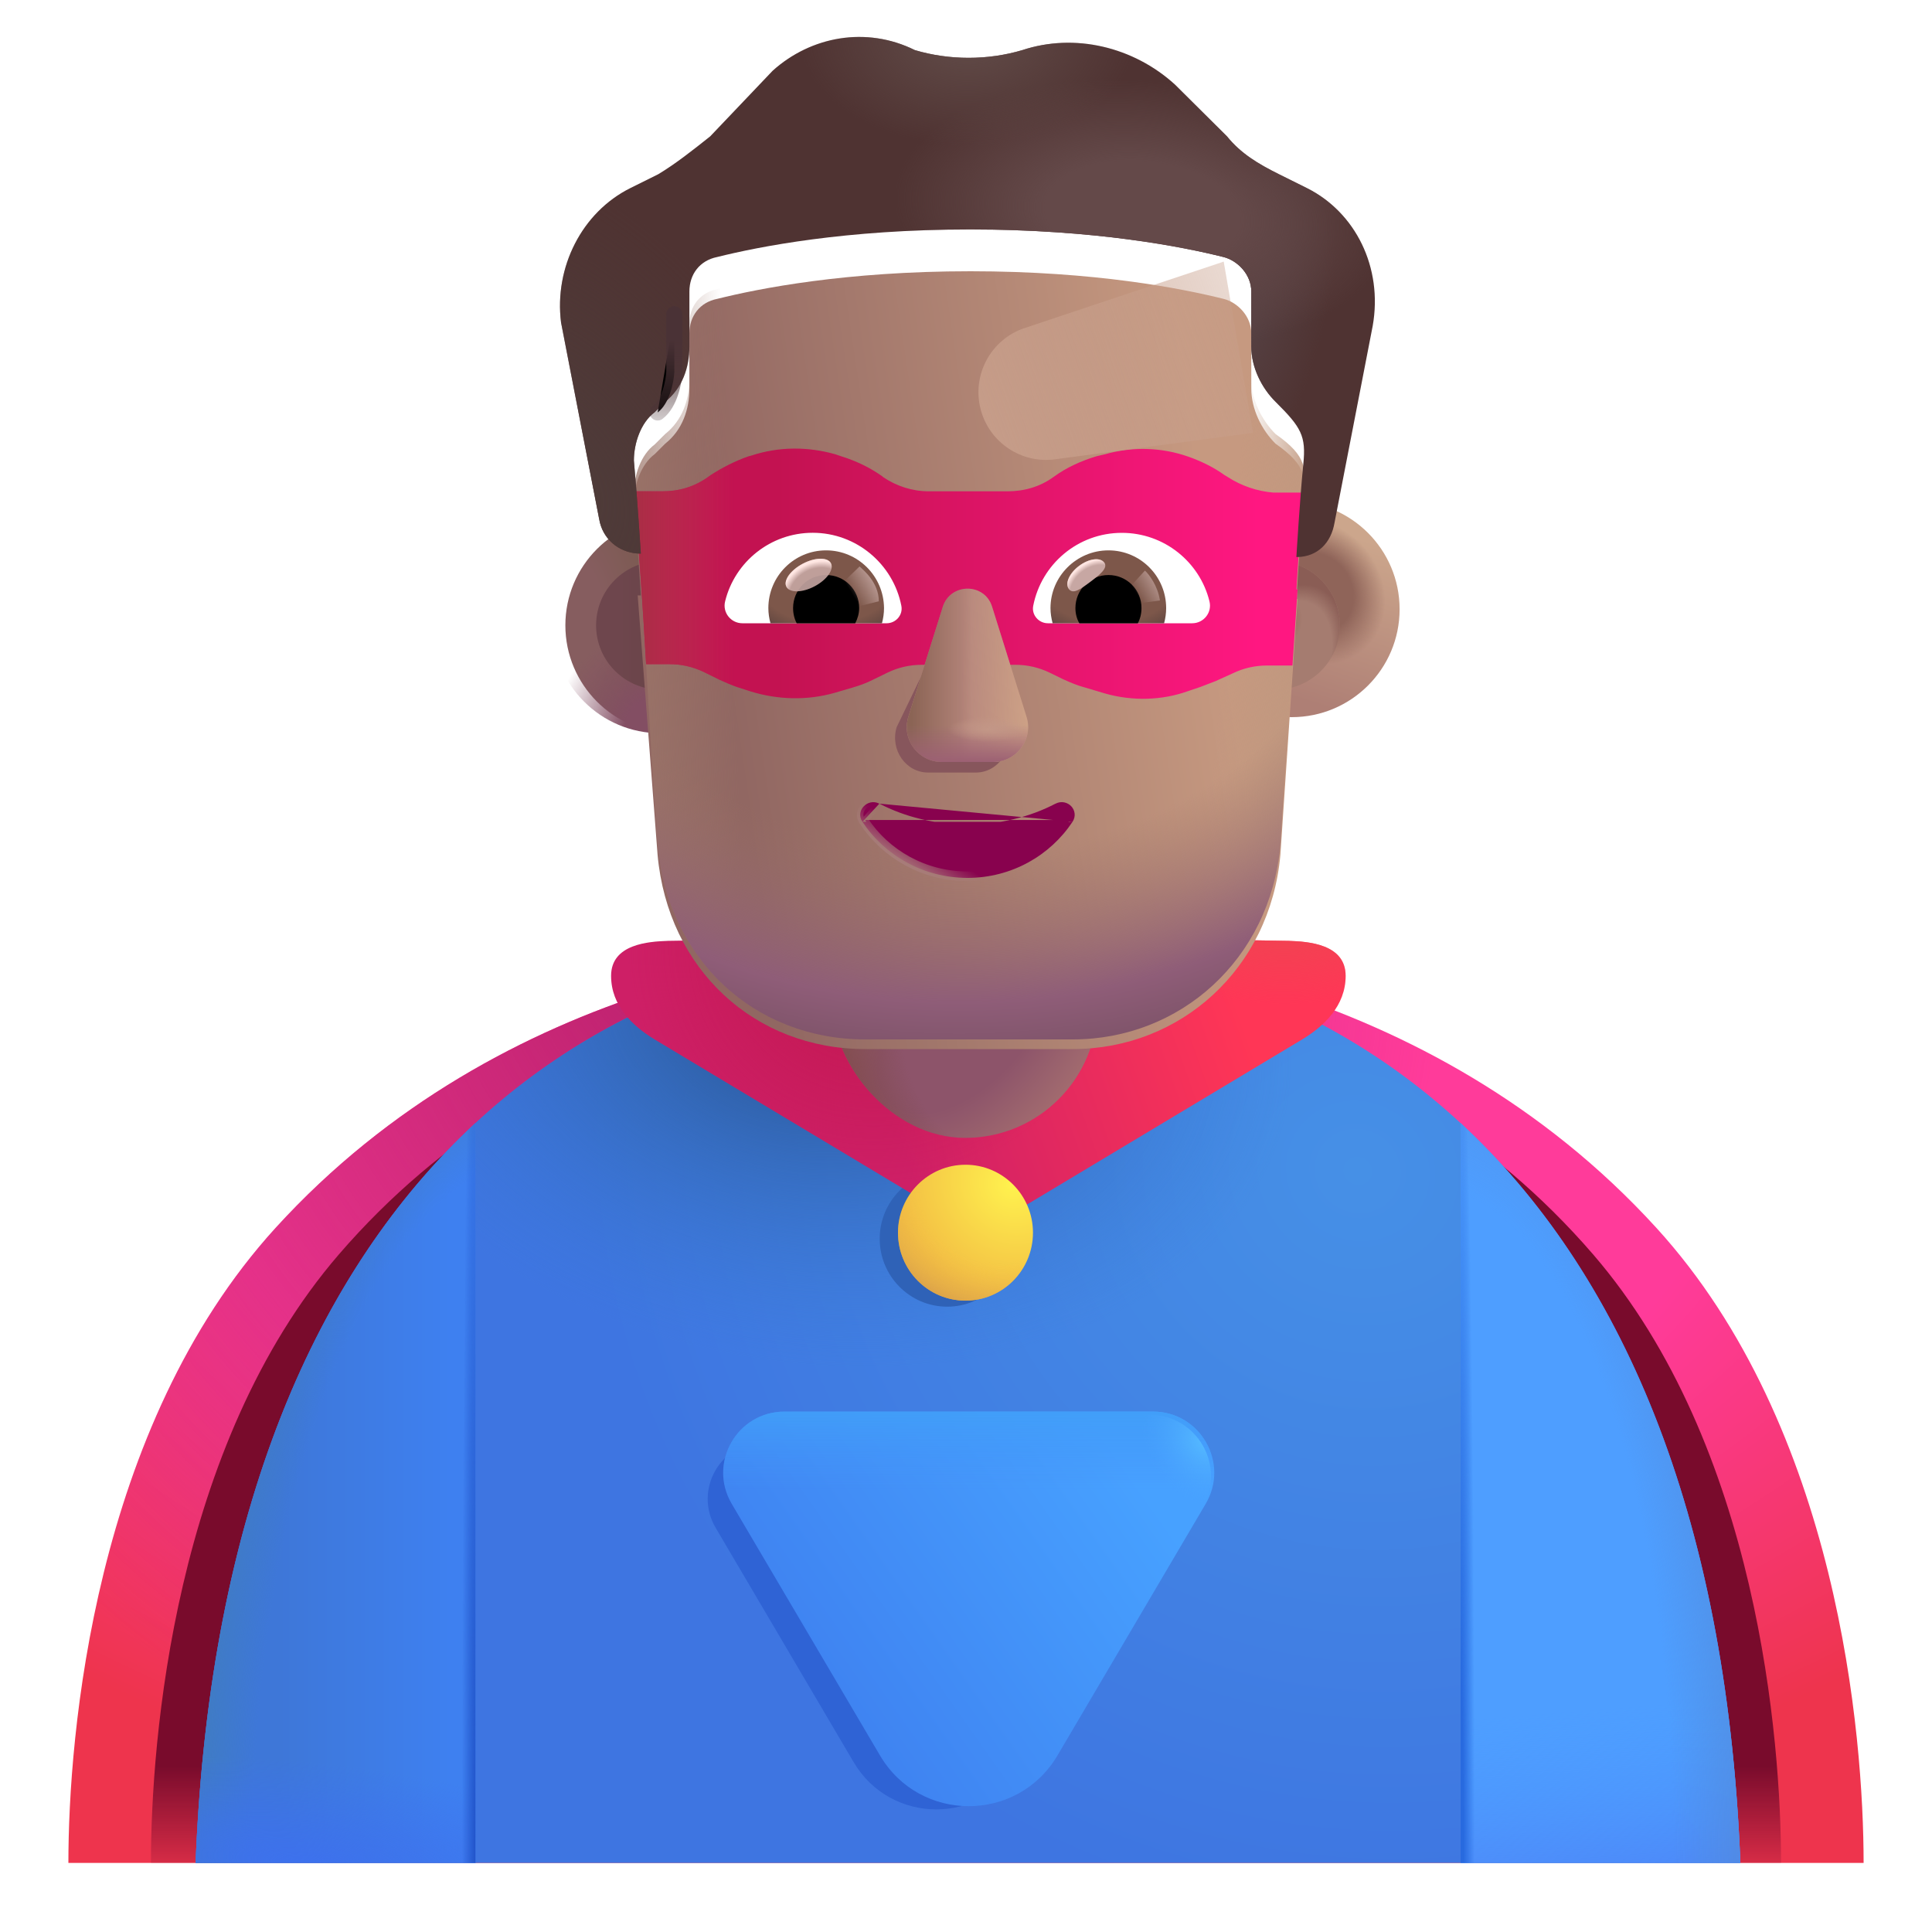 <svg viewBox="1 1 30 30" xmlns="http://www.w3.org/2000/svg">
<path d="M2.062 29.927C2.062 27.958 2.454 23.167 5.279 20.067C8.811 16.192 13.793 15.614 16 15.614C18.207 15.614 23.189 16.192 26.721 20.067C29.547 23.167 29.938 27.958 29.938 29.927H2.062Z" fill="url(#paint0_radial_4002_933)"/>
<path d="M2.062 29.927C2.062 27.958 2.454 23.167 5.279 20.067C8.811 16.192 13.793 15.614 16 15.614C18.207 15.614 23.189 16.192 26.721 20.067C29.547 23.167 29.938 27.958 29.938 29.927H2.062Z" fill="url(#paint1_radial_4002_933)"/>
<g filter="url(#filter0_f_4002_933)">
<path d="M3.344 29.927C3.344 28.039 3.699 23.448 6.264 20.476C9.471 16.762 13.996 16.208 16 16.208C18.004 16.208 22.529 16.762 25.736 20.476C28.301 23.448 28.656 28.039 28.656 29.927H3.344Z" fill="url(#paint2_linear_4002_933)"/>
</g>
<path d="M16.031 15.61C9.803 15.61 4.447 19.797 4.039 29.891V29.927H28.023V29.891C27.615 19.797 22.259 15.61 16.031 15.61Z" fill="url(#paint3_radial_4002_933)"/>
<path d="M16.031 15.61C9.803 15.61 4.447 19.797 4.039 29.891V29.927H28.023V29.891C27.615 19.797 22.259 15.61 16.031 15.61Z" fill="url(#paint4_radial_4002_933)"/>
<path d="M23.68 18.439V29.927H28.023V29.891C27.803 24.443 26.142 20.716 23.68 18.439Z" fill="#4E9EFF"/>
<path d="M23.68 18.439V29.927H28.023V29.891C27.803 24.443 26.142 20.716 23.68 18.439Z" fill="url(#paint5_linear_4002_933)"/>
<path d="M23.68 18.439V29.927H28.023V29.891C27.803 24.443 26.142 20.716 23.68 18.439Z" fill="url(#paint6_radial_4002_933)"/>
<path d="M23.68 18.439V29.927H28.023V29.891C27.803 24.443 26.142 20.716 23.68 18.439Z" fill="url(#paint7_radial_4002_933)"/>
<path d="M8.383 18.439V29.927H4.039V29.891C4.259 24.443 5.921 20.716 8.383 18.439Z" fill="url(#paint8_linear_4002_933)"/>
<path d="M8.383 18.439V29.927H4.039V29.891C4.259 24.443 5.921 20.716 8.383 18.439Z" fill="url(#paint9_radial_4002_933)"/>
<path d="M8.383 18.439V29.927H4.039V29.891C4.259 24.443 5.921 20.716 8.383 18.439Z" fill="url(#paint10_radial_4002_933)"/>
<path d="M8.383 18.439V29.927H4.039V29.891C4.259 24.443 5.921 20.716 8.383 18.439Z" fill="url(#paint11_radial_4002_933)"/>
<g filter="url(#filter1_f_4002_933)">
<path d="M12.875 23.391C12.19 23.391 11.765 24.135 12.113 24.724L14.255 28.362C14.832 29.341 16.247 29.341 16.823 28.362L18.965 24.724C19.313 24.135 18.888 23.391 18.203 23.391H12.875Z" fill="#2F63D5"/>
</g>
<g filter="url(#filter2_iii_4002_933)">
<path d="M13.131 22.969C12.396 22.969 11.939 23.768 12.312 24.401L14.614 28.308C15.232 29.359 16.752 29.359 17.371 28.308L19.672 24.401C20.045 23.768 19.588 22.969 18.854 22.969H13.131Z" fill="url(#paint12_linear_4002_933)"/>
<path d="M13.131 22.969C12.396 22.969 11.939 23.768 12.312 24.401L14.614 28.308C15.232 29.359 16.752 29.359 17.371 28.308L19.672 24.401C20.045 23.768 19.588 22.969 18.854 22.969H13.131Z" fill="url(#paint13_linear_4002_933)"/>
</g>
<path d="M13.131 22.969C12.396 22.969 11.939 23.768 12.312 24.401L14.614 28.308C15.232 29.359 16.752 29.359 17.371 28.308L19.672 24.401C20.045 23.768 19.588 22.969 18.854 22.969H13.131Z" fill="url(#paint14_radial_4002_933)"/>
<g filter="url(#filter3_f_4002_933)">
<ellipse cx="15.708" cy="20.235" rx="1.048" ry="1.055" fill="#2F62B7"/>
</g>
<g filter="url(#filter4_i_4002_933)">
<path d="M15.992 20.407L10.953 17.383C10.629 17.184 10.289 16.871 10.289 16.403C10.289 15.907 10.874 15.87 11.174 15.86L15.992 15.782L20.811 15.86C21.111 15.87 21.695 15.907 21.695 16.403C21.695 16.871 21.356 17.184 21.032 17.383L15.992 20.407Z" fill="url(#paint15_linear_4002_933)"/>
<path d="M15.992 20.407L10.953 17.383C10.629 17.184 10.289 16.871 10.289 16.403C10.289 15.907 10.874 15.87 11.174 15.86L15.992 15.782L20.811 15.86C21.111 15.87 21.695 15.907 21.695 16.403C21.695 16.871 21.356 17.184 21.032 17.383L15.992 20.407Z" fill="url(#paint16_radial_4002_933)"/>
<path d="M15.992 20.407L10.953 17.383C10.629 17.184 10.289 16.871 10.289 16.403C10.289 15.907 10.874 15.87 11.174 15.86L15.992 15.782L20.811 15.86C21.111 15.87 21.695 15.907 21.695 16.403C21.695 16.871 21.356 17.184 21.032 17.383L15.992 20.407Z" fill="url(#paint17_radial_4002_933)"/>
</g>
<ellipse cx="15.992" cy="20.141" rx="1.048" ry="1.055" fill="url(#paint18_radial_4002_933)"/>
<ellipse cx="15.992" cy="20.141" rx="1.048" ry="1.055" fill="url(#paint19_radial_4002_933)"/>
<rect x="13.933" y="13.27" width="4.109" height="5.399" rx="2.055" fill="url(#paint20_radial_4002_933)"/>
<rect x="13.933" y="13.27" width="4.109" height="5.399" rx="2.055" fill="url(#paint21_radial_4002_933)"/>
<g filter="url(#filter5_i_4002_933)">
<circle cx="11.255" cy="10.71" r="1.676" fill="url(#paint22_radial_4002_933)"/>
</g>
<circle cx="11.255" cy="10.71" r="1.676" fill="url(#paint23_radial_4002_933)"/>
<g filter="url(#filter6_f_4002_933)">
<circle cx="11.255" cy="10.71" r="0.999" fill="url(#paint24_linear_4002_933)"/>
</g>
<g filter="url(#filter7_i_4002_933)">
<circle cx="20.807" cy="10.71" r="1.676" fill="url(#paint25_linear_4002_933)"/>
<circle cx="20.807" cy="10.71" r="1.676" fill="url(#paint26_radial_4002_933)"/>
</g>
<g filter="url(#filter8_f_4002_933)">
<circle cx="20.807" cy="10.71" r="0.999" fill="#A57C70"/>
<circle cx="20.807" cy="10.71" r="0.999" fill="url(#paint27_radial_4002_933)"/>
<circle cx="20.807" cy="10.71" r="0.999" fill="url(#paint28_radial_4002_933)"/>
</g>
<g filter="url(#filter9_i_4002_933)">
<path d="M10.902 10.095C10.918 10.096 10.935 10.096 10.951 10.096C10.951 10.096 10.897 9.24 10.844 8.65C10.844 8.383 10.951 8.061 11.167 7.901L11.328 7.74C11.598 7.526 11.705 7.205 11.705 6.883V6.026C11.705 5.759 11.867 5.544 12.136 5.491C12.782 5.33 14.129 5.062 16.068 5.062C18.007 5.062 19.353 5.33 20 5.491C20.215 5.544 20.43 5.759 20.43 6.026V6.883C20.43 7.205 20.592 7.526 20.807 7.74C21.311 8.093 21.28 8.288 21.238 8.704C21.184 9.24 21.131 10.15 21.131 10.15C21.137 10.15 21.143 10.15 21.149 10.15L20.882 14.124C20.721 15.901 19.324 17.14 17.658 17.14H14.435C12.716 17.14 11.372 15.901 11.211 14.124L10.902 10.095Z" fill="url(#paint29_linear_4002_933)"/>
<path d="M10.902 10.095C10.918 10.096 10.935 10.096 10.951 10.096C10.951 10.096 10.897 9.24 10.844 8.65C10.844 8.383 10.951 8.061 11.167 7.901L11.328 7.74C11.598 7.526 11.705 7.205 11.705 6.883V6.026C11.705 5.759 11.867 5.544 12.136 5.491C12.782 5.33 14.129 5.062 16.068 5.062C18.007 5.062 19.353 5.33 20 5.491C20.215 5.544 20.43 5.759 20.43 6.026V6.883C20.43 7.205 20.592 7.526 20.807 7.74C21.311 8.093 21.28 8.288 21.238 8.704C21.184 9.24 21.131 10.15 21.131 10.15C21.137 10.15 21.143 10.15 21.149 10.15L20.882 14.124C20.721 15.901 19.324 17.14 17.658 17.14H14.435C12.716 17.14 11.372 15.901 11.211 14.124L10.902 10.095Z" fill="url(#paint30_radial_4002_933)"/>
<path d="M10.902 10.095C10.918 10.096 10.935 10.096 10.951 10.096C10.951 10.096 10.897 9.24 10.844 8.65C10.844 8.383 10.951 8.061 11.167 7.901L11.328 7.74C11.598 7.526 11.705 7.205 11.705 6.883V6.026C11.705 5.759 11.867 5.544 12.136 5.491C12.782 5.33 14.129 5.062 16.068 5.062C18.007 5.062 19.353 5.33 20 5.491C20.215 5.544 20.43 5.759 20.43 6.026V6.883C20.43 7.205 20.592 7.526 20.807 7.74C21.311 8.093 21.28 8.288 21.238 8.704C21.184 9.24 21.131 10.15 21.131 10.15C21.137 10.15 21.143 10.15 21.149 10.15L20.882 14.124C20.721 15.901 19.324 17.14 17.658 17.14H14.435C12.716 17.14 11.372 15.901 11.211 14.124L10.902 10.095Z" fill="url(#paint31_radial_4002_933)"/>
</g>
<path d="M10.844 8.65C10.844 8.383 10.951 8.061 11.167 7.901L11.328 7.74C11.598 7.526 11.705 7.205 11.705 6.883V6.026C11.705 5.759 11.867 5.544 12.136 5.491C12.782 5.33 14.129 5.062 16.068 5.062C18.007 5.062 19.353 5.33 20 5.491C20.215 5.544 20.43 5.759 20.43 6.026V6.883C20.43 7.205 20.592 7.526 20.807 7.74C21.311 8.093 21.28 8.288 21.238 8.704C21.184 9.24 21.131 10.15 21.131 10.15C21.137 10.15 21.143 10.15 21.149 10.15L20.882 14.124C20.721 15.901 19.324 17.14 17.658 17.14H14.435C12.716 17.14 11.372 15.901 11.211 14.124C11.071 12.3 11.01 10.471 10.844 8.65Z" fill="url(#paint32_linear_4002_933)"/>
<path d="M10.844 8.65C10.844 8.383 10.951 8.061 11.167 7.901L11.328 7.74C11.598 7.526 11.705 7.205 11.705 6.883V6.026C11.705 5.759 11.867 5.544 12.136 5.491C12.782 5.33 14.129 5.062 16.068 5.062C18.007 5.062 19.353 5.33 20 5.491C20.215 5.544 20.43 5.759 20.43 6.026V6.883C20.43 7.205 20.592 7.526 20.807 7.74C21.311 8.093 21.28 8.288 21.238 8.704C21.184 9.24 21.131 10.15 21.131 10.15C21.137 10.15 21.143 10.15 21.149 10.15L20.882 14.124C20.721 15.901 19.324 17.14 17.658 17.14H14.435C12.716 17.14 11.372 15.901 11.211 14.124C11.071 12.3 11.01 10.471 10.844 8.65Z" fill="url(#paint33_linear_4002_933)"/>
<path d="M10.844 8.65C10.844 8.383 10.951 8.061 11.167 7.901L11.328 7.74C11.598 7.526 11.705 7.205 11.705 6.883V6.026C11.705 5.759 11.867 5.544 12.136 5.491C12.782 5.33 14.129 5.062 16.068 5.062C18.007 5.062 19.353 5.33 20 5.491C20.215 5.544 20.43 5.759 20.43 6.026V6.883C20.43 7.205 20.592 7.526 20.807 7.74C21.311 8.093 21.28 8.288 21.238 8.704C21.184 9.24 21.131 10.15 21.131 10.15C21.137 10.15 21.143 10.15 21.149 10.15L20.882 14.124C20.721 15.901 19.324 17.14 17.658 17.14H14.435C12.716 17.14 11.372 15.901 11.211 14.124C11.071 12.3 11.01 10.471 10.844 8.65Z" fill="url(#paint34_radial_4002_933)"/>
<g filter="url(#filter10_f_4002_933)">
<path d="M15.746 10.587L14.922 12.294C14.82 12.645 15.065 12.996 15.412 12.996H16.153C16.5 12.996 16.745 12.64 16.643 12.294L16.142 10.587C16.035 10.209 15.858 10.209 15.746 10.587Z" fill="#87565C"/>
</g>
<path d="M10.844 8.629C10.844 8.636 10.844 8.643 10.844 8.651C10.925 9.537 10.981 10.425 11.033 11.313H11.393C11.581 11.313 11.758 11.354 11.926 11.434L12.173 11.556C12.262 11.596 12.351 11.636 12.44 11.667L12.657 11.737C13.082 11.868 13.536 11.879 13.961 11.758L14.237 11.677C14.346 11.646 14.454 11.606 14.553 11.556L14.78 11.445C14.948 11.364 15.126 11.323 15.314 11.323H15.76L15.947 10.897C16.019 10.659 16.023 10.499 16.042 10.497C16.054 10.496 16.072 10.562 16.119 10.717L16.299 11.323H16.765C16.953 11.323 17.131 11.364 17.299 11.445L17.506 11.546C17.615 11.596 17.733 11.646 17.852 11.677L18.158 11.768C18.582 11.889 19.047 11.879 19.461 11.727L19.639 11.667L19.876 11.576L20.143 11.455C20.311 11.374 20.488 11.334 20.676 11.334H21.069L21.149 10.15L21.131 10.15C21.131 10.15 21.184 9.24 21.238 8.704L21.241 8.678C21.242 8.668 21.243 8.659 21.244 8.649H20.775C20.528 8.629 20.281 8.548 20.064 8.407L20.014 8.377C19.846 8.256 19.659 8.165 19.461 8.094C19.037 7.943 18.582 7.933 18.158 8.054L18.029 8.084C17.792 8.155 17.565 8.256 17.358 8.407C17.151 8.558 16.904 8.629 16.647 8.629H15.422C15.165 8.629 14.919 8.548 14.711 8.407L14.701 8.397C14.504 8.256 14.287 8.155 14.059 8.084L13.971 8.054C13.546 7.933 13.092 7.933 12.667 8.074L12.628 8.084C12.42 8.155 12.223 8.256 12.035 8.377C11.783 8.569 11.528 8.629 11.284 8.629H10.844Z" fill="url(#paint35_linear_4002_933)"/>
<path d="M10.844 8.629C10.844 8.636 10.844 8.643 10.844 8.651C10.925 9.537 10.981 10.425 11.033 11.313H11.393C11.581 11.313 11.758 11.354 11.926 11.434L12.173 11.556C12.262 11.596 12.351 11.636 12.44 11.667L12.657 11.737C13.082 11.868 13.536 11.879 13.961 11.758L14.237 11.677C14.346 11.646 14.454 11.606 14.553 11.556L14.78 11.445C14.948 11.364 15.126 11.323 15.314 11.323H15.76L15.947 10.897C16.019 10.659 16.023 10.499 16.042 10.497C16.054 10.496 16.072 10.562 16.119 10.717L16.299 11.323H16.765C16.953 11.323 17.131 11.364 17.299 11.445L17.506 11.546C17.615 11.596 17.733 11.646 17.852 11.677L18.158 11.768C18.582 11.889 19.047 11.879 19.461 11.727L19.639 11.667L19.876 11.576L20.143 11.455C20.311 11.374 20.488 11.334 20.676 11.334H21.069L21.149 10.15L21.131 10.15C21.131 10.15 21.184 9.24 21.238 8.704L21.241 8.678C21.242 8.668 21.243 8.659 21.244 8.649H20.775C20.528 8.629 20.281 8.548 20.064 8.407L20.014 8.377C19.846 8.256 19.659 8.165 19.461 8.094C19.037 7.943 18.582 7.933 18.158 8.054L18.029 8.084C17.792 8.155 17.565 8.256 17.358 8.407C17.151 8.558 16.904 8.629 16.647 8.629H15.422C15.165 8.629 14.919 8.548 14.711 8.407L14.701 8.397C14.504 8.256 14.287 8.155 14.059 8.084L13.971 8.054C13.546 7.933 13.092 7.933 12.667 8.074L12.628 8.084C12.42 8.155 12.223 8.256 12.035 8.377C11.783 8.569 11.528 8.629 11.284 8.629H10.844Z" fill="url(#paint36_linear_4002_933)"/>
<g filter="url(#filter11_f_4002_933)">
<path d="M20.002 5.062L16.912 6.093C16.386 6.268 16.087 6.822 16.228 7.358C16.363 7.871 16.859 8.203 17.384 8.132L20.457 7.721L20.002 5.062Z" fill="url(#paint37_linear_4002_933)"/>
</g>
<g filter="url(#filter12_i_4002_933)">
<path d="M20.861 4.206L21.292 4.42C22.046 4.795 22.477 5.652 22.315 6.562L21.723 9.614C21.67 9.93 21.461 10.142 21.148 10.15C21.142 10.15 21.136 10.15 21.13 10.15C21.13 10.15 21.184 9.24 21.238 8.704C21.282 8.269 21.206 8.137 20.807 7.74C20.591 7.526 20.43 7.205 20.43 6.883V6.026C20.43 5.759 20.214 5.545 19.999 5.491C19.353 5.33 18.006 5.063 16.067 5.063C14.128 5.063 12.782 5.33 12.136 5.491C11.866 5.545 11.705 5.759 11.705 6.026V6.883C11.705 7.205 11.597 7.526 11.328 7.74L11.166 7.901C10.951 8.061 10.843 8.383 10.843 8.651C10.897 9.24 10.951 10.096 10.951 10.096C10.934 10.096 10.918 10.096 10.901 10.095C10.601 10.074 10.355 9.866 10.304 9.561L9.712 6.508C9.604 5.652 10.035 4.795 10.789 4.42L11.22 4.206C11.489 4.045 11.759 3.831 12.028 3.617L12.997 2.599C13.59 2.064 14.451 1.903 15.206 2.278C15.744 2.438 16.337 2.438 16.875 2.278C17.683 2.01 18.599 2.224 19.245 2.813L20.053 3.617C20.268 3.884 20.538 4.045 20.861 4.206Z" fill="#4F3332"/>
<path d="M20.861 4.206L21.292 4.42C22.046 4.795 22.477 5.652 22.315 6.562L21.723 9.614C21.67 9.93 21.461 10.142 21.148 10.15C21.142 10.15 21.136 10.15 21.13 10.15C21.13 10.15 21.184 9.24 21.238 8.704C21.282 8.269 21.206 8.137 20.807 7.74C20.591 7.526 20.43 7.205 20.43 6.883V6.026C20.43 5.759 20.214 5.545 19.999 5.491C19.353 5.33 18.006 5.063 16.067 5.063C14.128 5.063 12.782 5.33 12.136 5.491C11.866 5.545 11.705 5.759 11.705 6.026V6.883C11.705 7.205 11.597 7.526 11.328 7.74L11.166 7.901C10.951 8.061 10.843 8.383 10.843 8.651C10.897 9.24 10.951 10.096 10.951 10.096C10.934 10.096 10.918 10.096 10.901 10.095C10.601 10.074 10.355 9.866 10.304 9.561L9.712 6.508C9.604 5.652 10.035 4.795 10.789 4.42L11.22 4.206C11.489 4.045 11.759 3.831 12.028 3.617L12.997 2.599C13.59 2.064 14.451 1.903 15.206 2.278C15.744 2.438 16.337 2.438 16.875 2.278C17.683 2.01 18.599 2.224 19.245 2.813L20.053 3.617C20.268 3.884 20.538 4.045 20.861 4.206Z" fill="url(#paint38_radial_4002_933)"/>
<path d="M20.861 4.206L21.292 4.42C22.046 4.795 22.477 5.652 22.315 6.562L21.723 9.614C21.67 9.93 21.461 10.142 21.148 10.15C21.142 10.15 21.136 10.15 21.13 10.15C21.13 10.15 21.184 9.24 21.238 8.704C21.282 8.269 21.206 8.137 20.807 7.74C20.591 7.526 20.43 7.205 20.43 6.883V6.026C20.43 5.759 20.214 5.545 19.999 5.491C19.353 5.33 18.006 5.063 16.067 5.063C14.128 5.063 12.782 5.33 12.136 5.491C11.866 5.545 11.705 5.759 11.705 6.026V6.883C11.705 7.205 11.597 7.526 11.328 7.74L11.166 7.901C10.951 8.061 10.843 8.383 10.843 8.651C10.897 9.24 10.951 10.096 10.951 10.096C10.934 10.096 10.918 10.096 10.901 10.095C10.601 10.074 10.355 9.866 10.304 9.561L9.712 6.508C9.604 5.652 10.035 4.795 10.789 4.42L11.22 4.206C11.489 4.045 11.759 3.831 12.028 3.617L12.997 2.599C13.59 2.064 14.451 1.903 15.206 2.278C15.744 2.438 16.337 2.438 16.875 2.278C17.683 2.01 18.599 2.224 19.245 2.813L20.053 3.617C20.268 3.884 20.538 4.045 20.861 4.206Z" fill="url(#paint39_radial_4002_933)"/>
<path d="M20.861 4.206L21.292 4.42C22.046 4.795 22.477 5.652 22.315 6.562L21.723 9.614C21.67 9.93 21.461 10.142 21.148 10.15C21.142 10.15 21.136 10.15 21.13 10.15C21.13 10.15 21.184 9.24 21.238 8.704C21.282 8.269 21.206 8.137 20.807 7.74C20.591 7.526 20.43 7.205 20.43 6.883V6.026C20.43 5.759 20.214 5.545 19.999 5.491C19.353 5.33 18.006 5.063 16.067 5.063C14.128 5.063 12.782 5.33 12.136 5.491C11.866 5.545 11.705 5.759 11.705 6.026V6.883C11.705 7.205 11.597 7.526 11.328 7.74L11.166 7.901C10.951 8.061 10.843 8.383 10.843 8.651C10.897 9.24 10.951 10.096 10.951 10.096C10.934 10.096 10.918 10.096 10.901 10.095C10.601 10.074 10.355 9.866 10.304 9.561L9.712 6.508C9.604 5.652 10.035 4.795 10.789 4.42L11.22 4.206C11.489 4.045 11.759 3.831 12.028 3.617L12.997 2.599C13.59 2.064 14.451 1.903 15.206 2.278C15.744 2.438 16.337 2.438 16.875 2.278C17.683 2.01 18.599 2.224 19.245 2.813L20.053 3.617C20.268 3.884 20.538 4.045 20.861 4.206Z" fill="url(#paint40_radial_4002_933)"/>
<path d="M20.861 4.206L21.292 4.42C22.046 4.795 22.477 5.652 22.315 6.562L21.723 9.614C21.67 9.93 21.461 10.142 21.148 10.15C21.142 10.15 21.136 10.15 21.13 10.15C21.13 10.15 21.184 9.24 21.238 8.704C21.282 8.269 21.206 8.137 20.807 7.74C20.591 7.526 20.43 7.205 20.43 6.883V6.026C20.43 5.759 20.214 5.545 19.999 5.491C19.353 5.33 18.006 5.063 16.067 5.063C14.128 5.063 12.782 5.33 12.136 5.491C11.866 5.545 11.705 5.759 11.705 6.026V6.883C11.705 7.205 11.597 7.526 11.328 7.74L11.166 7.901C10.951 8.061 10.843 8.383 10.843 8.651C10.897 9.24 10.951 10.096 10.951 10.096C10.934 10.096 10.918 10.096 10.901 10.095C10.601 10.074 10.355 9.866 10.304 9.561L9.712 6.508C9.604 5.652 10.035 4.795 10.789 4.42L11.22 4.206C11.489 4.045 11.759 3.831 12.028 3.617L12.997 2.599C13.59 2.064 14.451 1.903 15.206 2.278C15.744 2.438 16.337 2.438 16.875 2.278C17.683 2.01 18.599 2.224 19.245 2.813L20.053 3.617C20.268 3.884 20.538 4.045 20.861 4.206Z" fill="url(#paint41_radial_4002_933)"/>
</g>
<path d="M15.639 10.424L15.105 12.13C14.996 12.481 15.258 12.832 15.628 12.832H16.417C16.788 12.832 17.049 12.476 16.94 12.13L16.406 10.424C16.292 10.046 15.758 10.046 15.639 10.424Z" fill="#B7877D"/>
<path d="M15.639 10.424L15.105 12.13C14.996 12.481 15.258 12.832 15.628 12.832H16.417C16.788 12.832 17.049 12.476 16.94 12.13L16.406 10.424C16.292 10.046 15.758 10.046 15.639 10.424Z" fill="url(#paint42_linear_4002_933)"/>
<path d="M15.639 10.424L15.105 12.13C14.996 12.481 15.258 12.832 15.628 12.832H16.417C16.788 12.832 17.049 12.476 16.94 12.13L16.406 10.424C16.292 10.046 15.758 10.046 15.639 10.424Z" fill="url(#paint43_linear_4002_933)"/>
<path d="M15.639 10.424L15.105 12.13C14.996 12.481 15.258 12.832 15.628 12.832H16.417C16.788 12.832 17.049 12.476 16.94 12.13L16.406 10.424C16.292 10.046 15.758 10.046 15.639 10.424Z" fill="url(#paint44_linear_4002_933)"/>
<path d="M15.639 10.424L15.105 12.13C14.996 12.481 15.258 12.832 15.628 12.832H16.417C16.788 12.832 17.049 12.476 16.94 12.13L16.406 10.424C16.292 10.046 15.758 10.046 15.639 10.424Z" fill="url(#paint45_radial_4002_933)"/>
<path d="M14.655 13.479L14.655 13.479C15.05 13.685 15.521 13.803 16.023 13.803C16.529 13.803 16.995 13.685 17.39 13.479L17.391 13.479L17.391 13.479C17.481 13.433 17.576 13.459 17.633 13.518C17.69 13.578 17.711 13.674 17.654 13.761M14.655 13.479L17.612 13.733M14.655 13.479L14.654 13.479C14.563 13.432 14.469 13.461 14.412 13.521C14.355 13.58 14.333 13.676 14.392 13.761M14.655 13.479L14.433 13.733M17.654 13.761C17.654 13.761 17.654 13.761 17.654 13.761L17.612 13.733M17.654 13.761C17.654 13.761 17.654 13.76 17.654 13.76L17.612 13.733M17.654 13.761C17.308 14.284 16.707 14.632 16.023 14.632C15.338 14.632 14.737 14.284 14.392 13.761M17.612 13.733C17.276 14.242 16.69 14.582 16.023 14.582C15.355 14.582 14.769 14.242 14.433 13.733M14.392 13.761C14.392 13.761 14.392 13.761 14.392 13.761L14.433 13.733M14.392 13.761C14.392 13.761 14.391 13.761 14.391 13.76L14.433 13.733" fill="#88024E" stroke="url(#paint46_linear_4002_933)" stroke-width="0.1"/>
<path d="M18.42 9.274C19.076 9.274 19.63 9.726 19.78 10.336C19.825 10.511 19.691 10.678 19.512 10.678H17.272C17.129 10.678 17.015 10.548 17.044 10.406C17.17 9.762 17.736 9.274 18.42 9.274Z" fill="white"/>
<path d="M18.212 9.546C18.709 9.546 19.108 9.95 19.108 10.442C19.108 10.524 19.096 10.605 19.076 10.678H17.345C17.325 10.601 17.312 10.524 17.312 10.442C17.312 9.95 17.716 9.546 18.212 9.546Z" fill="url(#paint47_radial_4002_933)"/>
<path d="M17.699 10.442C17.699 10.157 17.927 9.929 18.212 9.929C18.497 9.929 18.725 10.157 18.725 10.442C18.725 10.528 18.705 10.609 18.668 10.678H17.76C17.72 10.609 17.699 10.528 17.699 10.442Z" fill="black"/>
<g filter="url(#filter13_f_4002_933)">
<path d="M18.147 9.736C18.21 9.821 18.077 9.925 17.925 10.039C17.774 10.152 17.661 10.232 17.597 10.146C17.533 10.061 17.605 9.9 17.756 9.787C17.908 9.673 18.083 9.65 18.147 9.736Z" fill="#C7A7A3"/>
<path d="M18.147 9.736C18.21 9.821 18.077 9.925 17.925 10.039C17.774 10.152 17.661 10.232 17.597 10.146C17.533 10.061 17.605 9.9 17.756 9.787C17.908 9.673 18.083 9.65 18.147 9.736Z" fill="url(#paint48_radial_4002_933)"/>
</g>
<g filter="url(#filter14_f_4002_933)">
<path d="M19.011 10.324C18.977 10.093 18.842 9.918 18.778 9.86L18.517 10.146L18.635 10.375L19.011 10.324Z" fill="url(#paint49_linear_4002_933)"/>
</g>
<path d="M13.62 9.273C12.964 9.273 12.41 9.725 12.26 10.336C12.215 10.511 12.349 10.678 12.528 10.678H14.768C14.911 10.678 15.025 10.548 14.996 10.406C14.87 9.762 14.3 9.273 13.62 9.273Z" fill="white"/>
<path d="M13.827 9.546C13.331 9.546 12.931 9.949 12.931 10.442C12.931 10.524 12.944 10.605 12.964 10.678H14.695C14.715 10.601 14.727 10.524 14.727 10.442C14.723 9.949 14.324 9.546 13.827 9.546Z" fill="url(#paint50_radial_4002_933)"/>
<path d="M14.341 10.442C14.341 10.157 14.113 9.929 13.828 9.929C13.543 9.929 13.315 10.157 13.315 10.442C13.315 10.528 13.335 10.609 13.371 10.678H14.28C14.316 10.609 14.341 10.528 14.341 10.442Z" fill="black"/>
<g filter="url(#filter15_f_4002_933)">
<path d="M14.646 10.337C14.646 10.047 14.411 9.854 14.347 9.796L14.057 10.076L14.236 10.439L14.646 10.337Z" fill="url(#paint51_linear_4002_933)"/>
</g>
<g filter="url(#filter16_f_4002_933)">
<ellipse cx="13.557" cy="9.929" rx="0.391" ry="0.198" transform="rotate(-27.914 13.557 9.929)" fill="#C7A7A3" fill-opacity="0.9"/>
<ellipse cx="13.557" cy="9.929" rx="0.391" ry="0.198" transform="rotate(-27.914 13.557 9.929)" fill="url(#paint52_radial_4002_933)"/>
</g>
<g filter="url(#filter17_f_4002_933)">
<path d="M11.471 5.879V6.78C11.463 6.929 11.4 7.263 11.212 7.405" stroke="url(#paint53_linear_4002_933)" stroke-width="0.25" stroke-linecap="round"/>
</g>
<defs>
<filter id="filter0_f_4002_933" x="3.094" y="15.958" width="25.812" height="14.219" filterUnits="userSpaceOnUse" color-interpolation-filters="sRGB">
<feFlood flood-opacity="0" result="BackgroundImageFix"/>
<feBlend mode="normal" in="SourceGraphic" in2="BackgroundImageFix" result="shape"/>
<feGaussianBlur stdDeviation="0.125" result="effect1_foregroundBlur_4002_933"/>
</filter>
<filter id="filter1_f_4002_933" x="10.989" y="22.391" width="9.1" height="7.705" filterUnits="userSpaceOnUse" color-interpolation-filters="sRGB">
<feFlood flood-opacity="0" result="BackgroundImageFix"/>
<feBlend mode="normal" in="SourceGraphic" in2="BackgroundImageFix" result="shape"/>
<feGaussianBlur stdDeviation="0.5" result="effect1_foregroundBlur_4002_933"/>
</filter>
<filter id="filter2_iii_4002_933" x="12.029" y="22.819" width="7.926" height="6.427" filterUnits="userSpaceOnUse" color-interpolation-filters="sRGB">
<feFlood flood-opacity="0" result="BackgroundImageFix"/>
<feBlend mode="normal" in="SourceGraphic" in2="BackgroundImageFix" result="shape"/>
<feColorMatrix in="SourceAlpha" type="matrix" values="0 0 0 0 0 0 0 0 0 0 0 0 0 0 0 0 0 0 127 0" result="hardAlpha"/>
<feOffset dx="-0.15" dy="0.15"/>
<feGaussianBlur stdDeviation="0.15"/>
<feComposite in2="hardAlpha" operator="arithmetic" k2="-1" k3="1"/>
<feColorMatrix type="matrix" values="0 0 0 0 0.282 0 0 0 0 0.671 0 0 0 0 1 0 0 0 1 0"/>
<feBlend mode="normal" in2="shape" result="effect1_innerShadow_4002_933"/>
<feColorMatrix in="SourceAlpha" type="matrix" values="0 0 0 0 0 0 0 0 0 0 0 0 0 0 0 0 0 0 127 0" result="hardAlpha"/>
<feOffset dx="0.15" dy="-0.15"/>
<feGaussianBlur stdDeviation="0.3"/>
<feComposite in2="hardAlpha" operator="arithmetic" k2="-1" k3="1"/>
<feColorMatrix type="matrix" values="0 0 0 0 0.196 0 0 0 0 0.408 0 0 0 0 0.875 0 0 0 1 0"/>
<feBlend mode="normal" in2="effect1_innerShadow_4002_933" result="effect2_innerShadow_4002_933"/>
<feColorMatrix in="SourceAlpha" type="matrix" values="0 0 0 0 0 0 0 0 0 0 0 0 0 0 0 0 0 0 127 0" result="hardAlpha"/>
<feOffset dx="0.05" dy="-0.05"/>
<feGaussianBlur stdDeviation="0.1"/>
<feComposite in2="hardAlpha" operator="arithmetic" k2="-1" k3="1"/>
<feColorMatrix type="matrix" values="0 0 0 0 0.165 0 0 0 0 0.318 0 0 0 0 0.886 0 0 0 1 0"/>
<feBlend mode="normal" in2="effect2_innerShadow_4002_933" result="effect3_innerShadow_4002_933"/>
</filter>
<filter id="filter3_f_4002_933" x="14.16" y="18.68" width="3.095" height="3.11" filterUnits="userSpaceOnUse" color-interpolation-filters="sRGB">
<feFlood flood-opacity="0" result="BackgroundImageFix"/>
<feBlend mode="normal" in="SourceGraphic" in2="BackgroundImageFix" result="shape"/>
<feGaussianBlur stdDeviation="0.25" result="effect1_foregroundBlur_4002_933"/>
</filter>
<filter id="filter4_i_4002_933" x="10.289" y="15.582" width="11.606" height="4.825" filterUnits="userSpaceOnUse" color-interpolation-filters="sRGB">
<feFlood flood-opacity="0" result="BackgroundImageFix"/>
<feBlend mode="normal" in="SourceGraphic" in2="BackgroundImageFix" result="shape"/>
<feColorMatrix in="SourceAlpha" type="matrix" values="0 0 0 0 0 0 0 0 0 0 0 0 0 0 0 0 0 0 127 0" result="hardAlpha"/>
<feOffset dx="0.2" dy="-0.25"/>
<feGaussianBlur stdDeviation="0.1"/>
<feComposite in2="hardAlpha" operator="arithmetic" k2="-1" k3="1"/>
<feColorMatrix type="matrix" values="0 0 0 0 0.804 0 0 0 0 0.224 0 0 0 0 0.533 0 0 0 1 0"/>
<feBlend mode="normal" in2="shape" result="effect1_innerShadow_4002_933"/>
</filter>
<filter id="filter5_i_4002_933" x="9.579" y="9.034" width="3.553" height="3.353" filterUnits="userSpaceOnUse" color-interpolation-filters="sRGB">
<feFlood flood-opacity="0" result="BackgroundImageFix"/>
<feBlend mode="normal" in="SourceGraphic" in2="BackgroundImageFix" result="shape"/>
<feColorMatrix in="SourceAlpha" type="matrix" values="0 0 0 0 0 0 0 0 0 0 0 0 0 0 0 0 0 0 127 0" result="hardAlpha"/>
<feOffset dx="0.2"/>
<feGaussianBlur stdDeviation="0.15"/>
<feComposite in2="hardAlpha" operator="arithmetic" k2="-1" k3="1"/>
<feColorMatrix type="matrix" values="0 0 0 0 0.62 0 0 0 0 0.471 0 0 0 0 0.408 0 0 0 1 0"/>
<feBlend mode="normal" in2="shape" result="effect1_innerShadow_4002_933"/>
</filter>
<filter id="filter6_f_4002_933" x="9.756" y="9.211" width="2.998" height="2.998" filterUnits="userSpaceOnUse" color-interpolation-filters="sRGB">
<feFlood flood-opacity="0" result="BackgroundImageFix"/>
<feBlend mode="normal" in="SourceGraphic" in2="BackgroundImageFix" result="shape"/>
<feGaussianBlur stdDeviation="0.25" result="effect1_foregroundBlur_4002_933"/>
</filter>
<filter id="filter7_i_4002_933" x="19.131" y="8.784" width="3.603" height="3.603" filterUnits="userSpaceOnUse" color-interpolation-filters="sRGB">
<feFlood flood-opacity="0" result="BackgroundImageFix"/>
<feBlend mode="normal" in="SourceGraphic" in2="BackgroundImageFix" result="shape"/>
<feColorMatrix in="SourceAlpha" type="matrix" values="0 0 0 0 0 0 0 0 0 0 0 0 0 0 0 0 0 0 127 0" result="hardAlpha"/>
<feOffset dx="0.25" dy="-0.25"/>
<feGaussianBlur stdDeviation="0.25"/>
<feComposite in2="hardAlpha" operator="arithmetic" k2="-1" k3="1"/>
<feColorMatrix type="matrix" values="0 0 0 0 0.584 0 0 0 0 0.369 0 0 0 0 0.471 0 0 0 1 0"/>
<feBlend mode="normal" in2="shape" result="effect1_innerShadow_4002_933"/>
</filter>
<filter id="filter8_f_4002_933" x="19.308" y="9.211" width="2.998" height="2.998" filterUnits="userSpaceOnUse" color-interpolation-filters="sRGB">
<feFlood flood-opacity="0" result="BackgroundImageFix"/>
<feBlend mode="normal" in="SourceGraphic" in2="BackgroundImageFix" result="shape"/>
<feGaussianBlur stdDeviation="0.25" result="effect1_foregroundBlur_4002_933"/>
</filter>
<filter id="filter9_i_4002_933" x="10.844" y="5.062" width="10.416" height="12.227" filterUnits="userSpaceOnUse" color-interpolation-filters="sRGB">
<feFlood flood-opacity="0" result="BackgroundImageFix"/>
<feBlend mode="normal" in="SourceGraphic" in2="BackgroundImageFix" result="shape"/>
<feColorMatrix in="SourceAlpha" type="matrix" values="0 0 0 0 0 0 0 0 0 0 0 0 0 0 0 0 0 0 127 0" result="hardAlpha"/>
<feOffset dy="0.15"/>
<feGaussianBlur stdDeviation="0.125"/>
<feComposite in2="hardAlpha" operator="arithmetic" k2="-1" k3="1"/>
<feColorMatrix type="matrix" values="0 0 0 0 0.306 0 0 0 0 0.2 0 0 0 0 0.173 0 0 0 1 0"/>
<feBlend mode="normal" in2="shape" result="effect1_innerShadow_4002_933"/>
</filter>
<filter id="filter10_f_4002_933" x="14.149" y="9.554" width="3.267" height="4.192" filterUnits="userSpaceOnUse" color-interpolation-filters="sRGB">
<feFlood flood-opacity="0" result="BackgroundImageFix"/>
<feBlend mode="normal" in="SourceGraphic" in2="BackgroundImageFix" result="shape"/>
<feGaussianBlur stdDeviation="0.375" result="effect1_foregroundBlur_4002_933"/>
</filter>
<filter id="filter11_f_4002_933" x="14.193" y="3.062" width="8.263" height="7.079" filterUnits="userSpaceOnUse" color-interpolation-filters="sRGB">
<feFlood flood-opacity="0" result="BackgroundImageFix"/>
<feBlend mode="normal" in="SourceGraphic" in2="BackgroundImageFix" result="shape"/>
<feGaussianBlur stdDeviation="1" result="effect1_foregroundBlur_4002_933"/>
</filter>
<filter id="filter12_i_4002_933" x="9.696" y="1.574" width="12.653" height="8.576" filterUnits="userSpaceOnUse" color-interpolation-filters="sRGB">
<feFlood flood-opacity="0" result="BackgroundImageFix"/>
<feBlend mode="normal" in="SourceGraphic" in2="BackgroundImageFix" result="shape"/>
<feColorMatrix in="SourceAlpha" type="matrix" values="0 0 0 0 0 0 0 0 0 0 0 0 0 0 0 0 0 0 127 0" result="hardAlpha"/>
<feOffset dy="-0.5"/>
<feGaussianBlur stdDeviation="0.375"/>
<feComposite in2="hardAlpha" operator="arithmetic" k2="-1" k3="1"/>
<feColorMatrix type="matrix" values="0 0 0 0 0.208 0 0 0 0 0.11 0 0 0 0 0.11 0 0 0 1 0"/>
<feBlend mode="normal" in2="shape" result="effect1_innerShadow_4002_933"/>
</filter>
<filter id="filter13_f_4002_933" x="17.474" y="9.584" width="0.789" height="0.698" filterUnits="userSpaceOnUse" color-interpolation-filters="sRGB">
<feFlood flood-opacity="0" result="BackgroundImageFix"/>
<feBlend mode="normal" in="SourceGraphic" in2="BackgroundImageFix" result="shape"/>
<feGaussianBlur stdDeviation="0.05" result="effect1_foregroundBlur_4002_933"/>
</filter>
<filter id="filter14_f_4002_933" x="18.317" y="9.66" width="0.893" height="0.915" filterUnits="userSpaceOnUse" color-interpolation-filters="sRGB">
<feFlood flood-opacity="0" result="BackgroundImageFix"/>
<feBlend mode="normal" in="SourceGraphic" in2="BackgroundImageFix" result="shape"/>
<feGaussianBlur stdDeviation="0.1" result="effect1_foregroundBlur_4002_933"/>
</filter>
<filter id="filter15_f_4002_933" x="13.857" y="9.596" width="0.989" height="1.043" filterUnits="userSpaceOnUse" color-interpolation-filters="sRGB">
<feFlood flood-opacity="0" result="BackgroundImageFix"/>
<feBlend mode="normal" in="SourceGraphic" in2="BackgroundImageFix" result="shape"/>
<feGaussianBlur stdDeviation="0.1" result="effect1_foregroundBlur_4002_933"/>
</filter>
<filter id="filter16_f_4002_933" x="13.099" y="9.576" width="0.916" height="0.706" filterUnits="userSpaceOnUse" color-interpolation-filters="sRGB">
<feFlood flood-opacity="0" result="BackgroundImageFix"/>
<feBlend mode="normal" in="SourceGraphic" in2="BackgroundImageFix" result="shape"/>
<feGaussianBlur stdDeviation="0.05" result="effect1_foregroundBlur_4002_933"/>
</filter>
<filter id="filter17_f_4002_933" x="10.837" y="5.504" width="1.009" height="2.276" filterUnits="userSpaceOnUse" color-interpolation-filters="sRGB">
<feFlood flood-opacity="0" result="BackgroundImageFix"/>
<feBlend mode="normal" in="SourceGraphic" in2="BackgroundImageFix" result="shape"/>
<feGaussianBlur stdDeviation="0.125" result="effect1_foregroundBlur_4002_933"/>
</filter>
<radialGradient id="paint0_radial_4002_933" cx="0" cy="0" r="1" gradientUnits="userSpaceOnUse" gradientTransform="translate(16 18.344) rotate(90) scale(11.582 20.82)">
<stop offset="0.572" stop-color="#FF3B9A"/>
<stop offset="1" stop-color="#EE344D"/>
</radialGradient>
<radialGradient id="paint1_radial_4002_933" cx="0" cy="0" r="1" gradientUnits="userSpaceOnUse" gradientTransform="translate(10.992 16.344) rotate(124.924) scale(12.882 12.131)">
<stop stop-color="#BF2370"/>
<stop offset="1" stop-color="#BF2370" stop-opacity="0"/>
</radialGradient>
<linearGradient id="paint2_linear_4002_933" x1="16" y1="16.208" x2="16" y2="30.313" gradientUnits="userSpaceOnUse">
<stop offset="0.866" stop-color="#790B2C"/>
<stop offset="1" stop-color="#790B2C" stop-opacity="0"/>
</linearGradient>
<radialGradient id="paint3_radial_4002_933" cx="0" cy="0" r="1" gradientUnits="userSpaceOnUse" gradientTransform="translate(22.086 19.219) rotate(123.174) scale(11.537 12.208)">
<stop stop-color="#4690E6"/>
<stop offset="1" stop-color="#3E75E1"/>
</radialGradient>
<radialGradient id="paint4_radial_4002_933" cx="0" cy="0" r="1" gradientUnits="userSpaceOnUse" gradientTransform="translate(13.461 16.844) rotate(100.184) scale(5.302 7.653)">
<stop offset="0.231" stop-color="#3062AC"/>
<stop offset="1" stop-color="#3A7AD3" stop-opacity="0"/>
</radialGradient>
<linearGradient id="paint5_linear_4002_933" x1="26.992" y1="30.219" x2="26.773" y2="27.469" gradientUnits="userSpaceOnUse">
<stop stop-color="#4D87F8"/>
<stop offset="1" stop-color="#4B99FF" stop-opacity="0"/>
</linearGradient>
<radialGradient id="paint6_radial_4002_933" cx="0" cy="0" r="1" gradientUnits="userSpaceOnUse" gradientTransform="translate(23.18 29.594) scale(5.438 14.52)">
<stop offset="0.698" stop-color="#528ADB" stop-opacity="0"/>
<stop offset="1" stop-color="#528ADB"/>
</radialGradient>
<radialGradient id="paint7_radial_4002_933" cx="0" cy="0" r="1" gradientUnits="userSpaceOnUse" gradientTransform="translate(23.68 29.927) rotate(-90) scale(13.176 0.219)">
<stop offset="0.21" stop-color="#286ADF"/>
<stop offset="1" stop-color="#286ADF" stop-opacity="0"/>
</radialGradient>
<linearGradient id="paint8_linear_4002_933" x1="8.586" y1="25.125" x2="5.336" y2="25.125" gradientUnits="userSpaceOnUse">
<stop offset="0.183" stop-color="#3E80F0"/>
<stop offset="1" stop-color="#3E77D8"/>
</linearGradient>
<radialGradient id="paint9_radial_4002_933" cx="0" cy="0" r="1" gradientUnits="userSpaceOnUse" gradientTransform="translate(9.555 29.75) rotate(180) scale(5.688 13.344)">
<stop offset="0.813" stop-color="#407DBE" stop-opacity="0"/>
<stop offset="1" stop-color="#407DBE"/>
</radialGradient>
<radialGradient id="paint10_radial_4002_933" cx="0" cy="0" r="1" gradientUnits="userSpaceOnUse" gradientTransform="translate(5.711 29.927) rotate(-84.871) scale(1.573 5.475)">
<stop stop-color="#3D71ED"/>
<stop offset="1" stop-color="#3D71ED" stop-opacity="0"/>
</radialGradient>
<radialGradient id="paint11_radial_4002_933" cx="0" cy="0" r="1" gradientUnits="userSpaceOnUse" gradientTransform="translate(8.383 29.927) rotate(180) scale(0.211 15.105)">
<stop stop-color="#2154CA"/>
<stop offset="1" stop-color="#2154CA" stop-opacity="0"/>
</radialGradient>
<linearGradient id="paint12_linear_4002_933" x1="18.555" y1="23.938" x2="13.805" y2="27.282" gradientUnits="userSpaceOnUse">
<stop stop-color="#47A1FF"/>
<stop offset="1" stop-color="#3F83F1"/>
</linearGradient>
<linearGradient id="paint13_linear_4002_933" x1="15.992" y1="22.828" x2="15.992" y2="24.172" gradientUnits="userSpaceOnUse">
<stop stop-color="#40A0F8"/>
<stop offset="1" stop-color="#4392F9" stop-opacity="0"/>
</linearGradient>
<radialGradient id="paint14_radial_4002_933" cx="0" cy="0" r="1" gradientUnits="userSpaceOnUse" gradientTransform="translate(19.711 23.375) rotate(142.125) scale(0.891 1.104)">
<stop offset="0.073" stop-color="#53B7FF"/>
<stop offset="1" stop-color="#49A3FF" stop-opacity="0"/>
</radialGradient>
<linearGradient id="paint15_linear_4002_933" x1="14.773" y1="19.032" x2="20.117" y2="17.125" gradientUnits="userSpaceOnUse">
<stop stop-color="#CE1F66"/>
<stop offset="1" stop-color="#FF3656"/>
</linearGradient>
<radialGradient id="paint16_radial_4002_933" cx="0" cy="0" r="1" gradientUnits="userSpaceOnUse" gradientTransform="translate(14.367 15.969) rotate(180) scale(3.812 3.67)">
<stop offset="0.205" stop-color="#C31852"/>
<stop offset="1" stop-color="#C31852" stop-opacity="0"/>
</radialGradient>
<radialGradient id="paint17_radial_4002_933" cx="0" cy="0" r="1" gradientUnits="userSpaceOnUse" gradientTransform="translate(20.742 15.313) rotate(90) scale(1.531 3)">
<stop offset="0.184" stop-color="#F04451"/>
<stop offset="1" stop-color="#F04451" stop-opacity="0"/>
</radialGradient>
<radialGradient id="paint18_radial_4002_933" cx="0" cy="0" r="1" gradientUnits="userSpaceOnUse" gradientTransform="translate(16.711 19.407) rotate(126.363) scale(1.766 1.949)">
<stop stop-color="#FFF14E"/>
<stop offset="1" stop-color="#F2BB43"/>
</radialGradient>
<radialGradient id="paint19_radial_4002_933" cx="0" cy="0" r="1" gradientUnits="userSpaceOnUse" gradientTransform="translate(16.367 19.719) rotate(111.306) scale(1.677 2.106)">
<stop offset="0.511" stop-color="#F6C546" stop-opacity="0"/>
<stop offset="1" stop-color="#D79D4A"/>
</radialGradient>
<radialGradient id="paint20_radial_4002_933" cx="0" cy="0" r="1" gradientUnits="userSpaceOnUse" gradientTransform="translate(15.987 16.849) rotate(41.533) scale(2.745 4.818)">
<stop offset="0.352" stop-color="#8D546A"/>
<stop offset="1" stop-color="#B47F73"/>
</radialGradient>
<radialGradient id="paint21_radial_4002_933" cx="0" cy="0" r="1" gradientUnits="userSpaceOnUse" gradientTransform="translate(16.586 17.094) rotate(167.506) scale(2.817 3.48)">
<stop offset="0.555" stop-color="#7C4747" stop-opacity="0"/>
<stop offset="1" stop-color="#7C4747"/>
</radialGradient>
<radialGradient id="paint22_radial_4002_933" cx="0" cy="0" r="1" gradientUnits="userSpaceOnUse" gradientTransform="translate(9.579 10.71) scale(1.762 3.084)">
<stop offset="0.351" stop-color="#865D5F"/>
<stop offset="1" stop-color="#76594A"/>
</radialGradient>
<radialGradient id="paint23_radial_4002_933" cx="0" cy="0" r="1" gradientUnits="userSpaceOnUse" gradientTransform="translate(11.255 12.386) rotate(-124.98) scale(1.664)">
<stop offset="0.34" stop-color="#834E63"/>
<stop offset="1" stop-color="#834E63" stop-opacity="0"/>
</radialGradient>
<linearGradient id="paint24_linear_4002_933" x1="11.255" y1="10.99" x2="10.612" y2="10.99" gradientUnits="userSpaceOnUse">
<stop stop-color="#694448"/>
<stop offset="1" stop-color="#6E464D"/>
</linearGradient>
<linearGradient id="paint25_linear_4002_933" x1="21.898" y1="9.614" x2="21.076" y2="12.161" gradientUnits="userSpaceOnUse">
<stop stop-color="#CCA68C"/>
<stop offset="1" stop-color="#AE7F75"/>
</linearGradient>
<radialGradient id="paint26_radial_4002_933" cx="0" cy="0" r="1" gradientUnits="userSpaceOnUse" gradientTransform="translate(21.181 10.444) rotate(-36.06) scale(1.027 1.172)">
<stop offset="0.543" stop-color="#8F6459"/>
<stop offset="1" stop-color="#8F6459" stop-opacity="0"/>
</radialGradient>
<radialGradient id="paint27_radial_4002_933" cx="0" cy="0" r="1" gradientUnits="userSpaceOnUse" gradientTransform="translate(20.766 11.535) rotate(-61.468) scale(1.726 1.01)">
<stop offset="0.755" stop-color="#8A5D55" stop-opacity="0"/>
<stop offset="0.916" stop-color="#8A5D55"/>
</radialGradient>
<radialGradient id="paint28_radial_4002_933" cx="0" cy="0" r="1" gradientUnits="userSpaceOnUse" gradientTransform="translate(20.807 10.71) rotate(44.708) scale(0.366 0.472)">
<stop stop-color="#895F52"/>
<stop offset="1" stop-color="#895F52" stop-opacity="0"/>
</radialGradient>
<linearGradient id="paint29_linear_4002_933" x1="20.075" y1="11.101" x2="12.407" y2="12.244" gradientUnits="userSpaceOnUse">
<stop stop-color="#C69980"/>
<stop offset="1" stop-color="#916762"/>
</linearGradient>
<radialGradient id="paint30_radial_4002_933" cx="0" cy="0" r="1" gradientUnits="userSpaceOnUse" gradientTransform="translate(18.378 9.433) rotate(-90) scale(1.312 1.615)">
<stop stop-color="#AB7773"/>
<stop offset="1" stop-color="#AB7773" stop-opacity="0"/>
</radialGradient>
<radialGradient id="paint31_radial_4002_933" cx="0" cy="0" r="1" gradientUnits="userSpaceOnUse" gradientTransform="translate(13.802 9.568) rotate(-90) scale(1.38 1.716)">
<stop stop-color="#8F5D65"/>
<stop offset="1" stop-color="#8F5D65" stop-opacity="0"/>
</radialGradient>
<linearGradient id="paint32_linear_4002_933" x1="10.605" y1="13.808" x2="12.494" y2="13.741" gradientUnits="userSpaceOnUse">
<stop stop-color="#9B7569"/>
<stop offset="1" stop-color="#9B7569" stop-opacity="0"/>
</linearGradient>
<linearGradient id="paint33_linear_4002_933" x1="20.964" y1="12.963" x2="19.847" y2="12.866" gradientUnits="userSpaceOnUse">
<stop stop-color="#C1987F"/>
<stop offset="1" stop-color="#C1987F" stop-opacity="0"/>
</linearGradient>
<radialGradient id="paint34_radial_4002_933" cx="0" cy="0" r="1" gradientUnits="userSpaceOnUse" gradientTransform="translate(15.894 9.17) rotate(90) scale(8.363 10.365)">
<stop offset="0.608" stop-color="#9B7168" stop-opacity="0"/>
<stop offset="0.884" stop-color="#8F5D78"/>
<stop offset="1" stop-color="#7C5267"/>
</radialGradient>
<linearGradient id="paint35_linear_4002_933" x1="20.542" y1="10.678" x2="13.068" y2="10.678" gradientUnits="userSpaceOnUse">
<stop stop-color="#FF1781"/>
<stop offset="1" stop-color="#C31251"/>
</linearGradient>
<linearGradient id="paint36_linear_4002_933" x1="10.938" y1="10.362" x2="12.406" y2="10.362" gradientUnits="userSpaceOnUse">
<stop stop-color="#AB2D46"/>
<stop offset="1" stop-color="#BA3950" stop-opacity="0"/>
</linearGradient>
<linearGradient id="paint37_linear_4002_933" x1="15.489" y1="8.104" x2="23.666" y2="5.176" gradientUnits="userSpaceOnUse">
<stop stop-color="#C89F8B"/>
<stop offset="1" stop-color="#C89F8B" stop-opacity="0"/>
</linearGradient>
<radialGradient id="paint38_radial_4002_933" cx="0" cy="0" r="1" gradientUnits="userSpaceOnUse" gradientTransform="translate(20.385 6.587) rotate(-74.899) scale(3.075 1.14)">
<stop stop-color="#554042"/>
<stop offset="1" stop-color="#554042" stop-opacity="0"/>
</radialGradient>
<radialGradient id="paint39_radial_4002_933" cx="0" cy="0" r="1" gradientUnits="userSpaceOnUse" gradientTransform="translate(18.736 4.82) rotate(5.258) scale(3.857 2.074)">
<stop offset="0.392" stop-color="#644949"/>
<stop offset="1" stop-color="#644949" stop-opacity="0"/>
</radialGradient>
<radialGradient id="paint40_radial_4002_933" cx="0" cy="0" r="1" gradientUnits="userSpaceOnUse" gradientTransform="translate(16.022 2.074) rotate(90) scale(1.686 2.611)">
<stop stop-color="#624C49"/>
<stop offset="1" stop-color="#624C49" stop-opacity="0"/>
</radialGradient>
<radialGradient id="paint41_radial_4002_933" cx="0" cy="0" r="1" gradientUnits="userSpaceOnUse" gradientTransform="translate(9.547 8.919) rotate(-36.235) scale(3.827 5.995)">
<stop stop-color="#4E3C3A"/>
<stop offset="1" stop-color="#4E3C3A" stop-opacity="0"/>
</radialGradient>
<linearGradient id="paint42_linear_4002_933" x1="15.155" y1="11.763" x2="16.097" y2="11.763" gradientUnits="userSpaceOnUse">
<stop stop-color="#8B6455"/>
<stop offset="1" stop-color="#8B6455" stop-opacity="0"/>
</linearGradient>
<linearGradient id="paint43_linear_4002_933" x1="16.965" y1="12.087" x2="15.935" y2="12.072" gradientUnits="userSpaceOnUse">
<stop stop-color="#CDA186"/>
<stop offset="1" stop-color="#CDA186" stop-opacity="0"/>
</linearGradient>
<linearGradient id="paint44_linear_4002_933" x1="16.218" y1="12.832" x2="16.218" y2="12.257" gradientUnits="userSpaceOnUse">
<stop stop-color="#9C6073"/>
<stop offset="1" stop-color="#9C6073" stop-opacity="0"/>
</linearGradient>
<radialGradient id="paint45_radial_4002_933" cx="0" cy="0" r="1" gradientUnits="userSpaceOnUse" gradientTransform="translate(16.351 12.323) rotate(90) scale(0.198 0.635)">
<stop stop-color="#C39787"/>
<stop offset="1" stop-color="#C39787" stop-opacity="0"/>
</radialGradient>
<linearGradient id="paint46_linear_4002_933" x1="14.981" y1="14.454" x2="15.418" y2="13.764" gradientUnits="userSpaceOnUse">
<stop stop-color="#A87D7B"/>
<stop offset="0.663" stop-color="#A87D7B" stop-opacity="0"/>
</linearGradient>
<radialGradient id="paint47_radial_4002_933" cx="0" cy="0" r="1" gradientUnits="userSpaceOnUse" gradientTransform="translate(18.21 10.025) rotate(90) scale(0.814 1.295)">
<stop offset="0.802" stop-color="#7D574A"/>
<stop offset="1" stop-color="#694B43"/>
<stop offset="1" stop-color="#804D49"/>
<stop offset="1" stop-color="#664944"/>
</radialGradient>
<radialGradient id="paint48_radial_4002_933" cx="0" cy="0" r="1" gradientUnits="userSpaceOnUse" gradientTransform="translate(17.981 10.11) rotate(-127.812) scale(0.38 0.523)">
<stop offset="0.766" stop-color="#FFE6E2" stop-opacity="0"/>
<stop offset="0.966" stop-color="#FFE6E2"/>
</radialGradient>
<linearGradient id="paint49_linear_4002_933" x1="18.991" y1="10.079" x2="18.676" y2="10.273" gradientUnits="userSpaceOnUse">
<stop stop-color="#B4948D"/>
<stop offset="1" stop-color="#B4948D" stop-opacity="0"/>
</linearGradient>
<radialGradient id="paint50_radial_4002_933" cx="0" cy="0" r="1" gradientUnits="userSpaceOnUse" gradientTransform="translate(13.829 10.025) rotate(90) scale(0.814 1.296)">
<stop offset="0.802" stop-color="#7D574A"/>
<stop offset="1" stop-color="#694B43"/>
<stop offset="1" stop-color="#804D49"/>
<stop offset="1" stop-color="#664944"/>
</radialGradient>
<linearGradient id="paint51_linear_4002_933" x1="14.576" y1="10.079" x2="14.261" y2="10.273" gradientUnits="userSpaceOnUse">
<stop stop-color="#B4948D"/>
<stop offset="1" stop-color="#B4948D" stop-opacity="0"/>
</linearGradient>
<radialGradient id="paint52_radial_4002_933" cx="0" cy="0" r="1" gradientUnits="userSpaceOnUse" gradientTransform="translate(13.542 10.245) rotate(-90.897) scale(0.496 0.596)">
<stop offset="0.766" stop-color="#FFE6E2" stop-opacity="0"/>
<stop offset="0.966" stop-color="#FFE6E2"/>
</radialGradient>
<linearGradient id="paint53_linear_4002_933" x1="11.341" y1="5.78" x2="11.341" y2="7.946" gradientUnits="userSpaceOnUse">
<stop offset="0.228" stop-color="#4A3236"/>
<stop offset="1" stop-color="#4A3236" stop-opacity="0"/>
</linearGradient>
</defs>
</svg>
